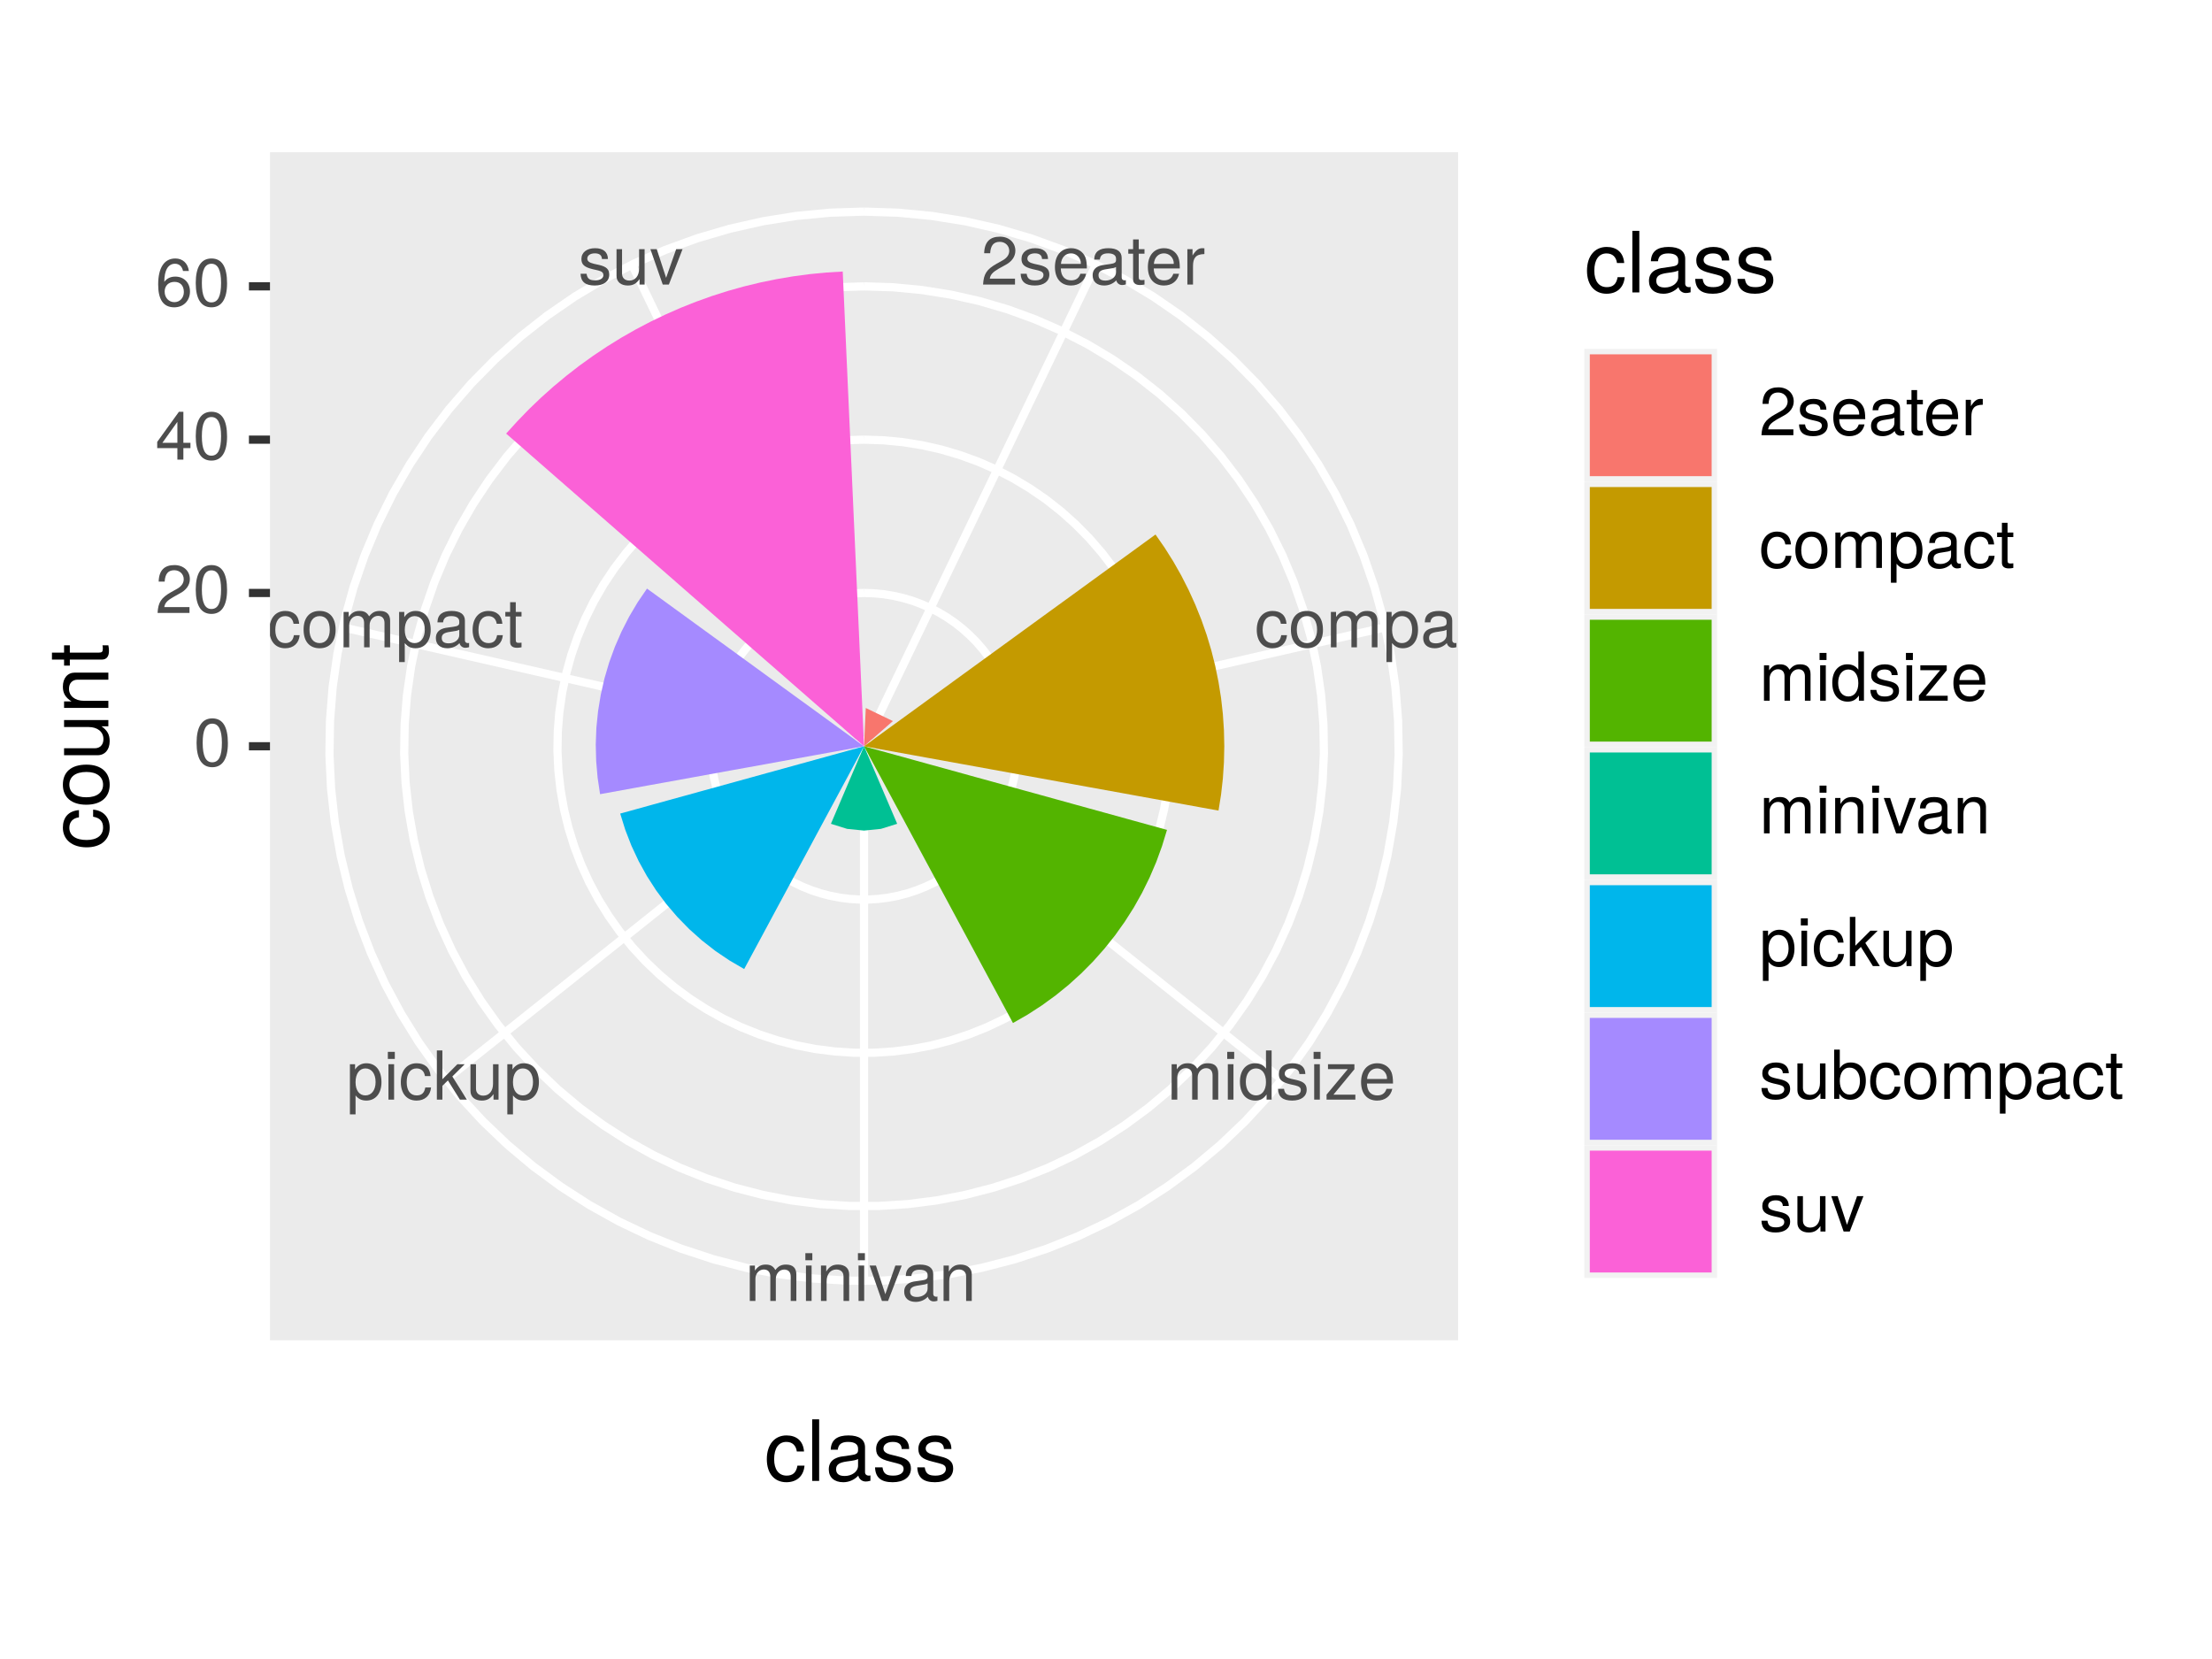 <?xml version="1.0" encoding="UTF-8"?>
<svg xmlns="http://www.w3.org/2000/svg" xmlns:xlink="http://www.w3.org/1999/xlink" width="288pt" height="216pt" viewBox="0 0 288 216" version="1.1">
<defs>
<g>
<symbol overflow="visible" id="glyph0-0">
<path style="stroke:none;" d=""/>
</symbol>
<symbol overflow="visible" id="glyph0-1">
<path style="stroke:none;" d="M 4.5 -4.406 C 4.5 -5.469 3.672 -6.234 2.5 -6.234 C 1.219 -6.234 0.484 -5.594 0.438 -4.078 L 1.219 -4.078 C 1.281 -5.125 1.703 -5.562 2.469 -5.562 C 3.172 -5.562 3.703 -5.062 3.703 -4.391 C 3.703 -3.891 3.406 -3.469 2.859 -3.156 L 2.047 -2.703 C 0.75 -1.969 0.375 -1.375 0.297 0 L 4.453 0 L 4.453 -0.766 L 1.172 -0.766 C 1.25 -1.281 1.531 -1.594 2.297 -2.047 L 3.172 -2.531 C 4.047 -2.984 4.5 -3.641 4.5 -4.406 Z M 4.5 -4.406 "/>
</symbol>
<symbol overflow="visible" id="glyph0-2">
<path style="stroke:none;" d="M 4.031 -1.297 C 4.031 -1.984 3.656 -2.328 2.734 -2.547 L 2.031 -2.703 C 1.438 -2.844 1.172 -3.047 1.172 -3.375 C 1.172 -3.797 1.562 -4.062 2.156 -4.062 C 2.75 -4.062 3.062 -3.812 3.078 -3.328 L 3.859 -3.328 C 3.844 -4.234 3.25 -4.734 2.188 -4.734 C 1.109 -4.734 0.406 -4.188 0.406 -3.328 C 0.406 -2.609 0.781 -2.266 1.875 -2 L 2.562 -1.844 C 3.062 -1.719 3.266 -1.562 3.266 -1.234 C 3.266 -0.797 2.844 -0.547 2.203 -0.547 C 1.547 -0.547 1.172 -0.703 1.078 -1.406 L 0.297 -1.406 C 0.328 -0.344 0.938 0.125 2.141 0.125 C 3.297 0.125 4.031 -0.406 4.031 -1.297 Z M 4.031 -1.297 "/>
</symbol>
<symbol overflow="visible" id="glyph0-3">
<path style="stroke:none;" d="M 4.516 -2.094 C 4.516 -2.766 4.453 -3.188 4.328 -3.531 C 4.031 -4.281 3.328 -4.734 2.469 -4.734 C 1.172 -4.734 0.359 -3.797 0.359 -2.281 C 0.359 -0.766 1.156 0.125 2.453 0.125 C 3.5 0.125 4.234 -0.469 4.422 -1.406 L 3.672 -1.406 C 3.469 -0.797 3.062 -0.547 2.469 -0.547 C 1.703 -0.547 1.141 -1.031 1.125 -2.094 Z M 3.734 -2.75 C 3.734 -2.75 3.734 -2.703 3.719 -2.688 L 1.141 -2.688 C 1.203 -3.516 1.719 -4.062 2.453 -4.062 C 3.172 -4.062 3.734 -3.469 3.734 -2.75 Z M 3.734 -2.75 "/>
</symbol>
<symbol overflow="visible" id="glyph0-4">
<path style="stroke:none;" d="M 4.703 -0.016 L 4.703 -0.578 C 4.625 -0.547 4.594 -0.547 4.547 -0.547 C 4.297 -0.547 4.156 -0.688 4.156 -0.922 L 4.156 -3.484 C 4.156 -4.297 3.547 -4.734 2.422 -4.734 C 1.297 -4.734 0.609 -4.312 0.578 -3.25 L 1.312 -3.25 C 1.375 -3.812 1.703 -4.062 2.391 -4.062 C 3.047 -4.062 3.422 -3.812 3.422 -3.375 L 3.422 -3.188 C 3.422 -2.875 3.234 -2.75 2.656 -2.672 C 1.625 -2.547 1.453 -2.5 1.172 -2.391 C 0.641 -2.172 0.375 -1.766 0.375 -1.203 C 0.375 -0.359 0.953 0.125 1.875 0.125 C 2.469 0.125 3.047 -0.109 3.453 -0.547 C 3.531 -0.188 3.844 0.062 4.203 0.062 C 4.359 0.062 4.469 0.047 4.703 -0.016 Z M 3.422 -1.594 C 3.422 -0.938 2.75 -0.516 2.047 -0.516 C 1.469 -0.516 1.141 -0.719 1.141 -1.219 C 1.141 -1.703 1.453 -1.906 2.25 -2.016 C 3.016 -2.125 3.172 -2.156 3.422 -2.281 Z M 3.422 -1.594 "/>
</symbol>
<symbol overflow="visible" id="glyph0-5">
<path style="stroke:none;" d="M 2.234 0 L 2.234 -0.609 C 2.141 -0.594 2.016 -0.578 1.875 -0.578 C 1.562 -0.578 1.484 -0.672 1.484 -1 L 1.484 -4.016 L 2.234 -4.016 L 2.234 -4.609 L 1.484 -4.609 L 1.484 -5.875 L 0.75 -5.875 L 0.75 -4.609 L 0.125 -4.609 L 0.125 -4.016 L 0.75 -4.016 L 0.75 -0.672 C 0.75 -0.203 1.062 0.062 1.641 0.062 C 1.812 0.062 1.984 0.047 2.234 0 Z M 2.234 0 "/>
</symbol>
<symbol overflow="visible" id="glyph0-6">
<path style="stroke:none;" d="M 2.828 -3.969 L 2.828 -4.719 C 2.703 -4.734 2.641 -4.734 2.547 -4.734 C 2.062 -4.734 1.703 -4.453 1.281 -3.781 L 1.281 -4.609 L 0.609 -4.609 L 0.609 0 L 1.344 0 L 1.344 -2.391 C 1.344 -3.438 1.688 -3.953 2.828 -3.969 Z M 2.828 -3.969 "/>
</symbol>
<symbol overflow="visible" id="glyph0-7">
<path style="stroke:none;" d="M 4.203 -1.578 L 3.453 -1.578 C 3.328 -0.844 2.953 -0.547 2.328 -0.547 C 1.516 -0.547 1.031 -1.172 1.031 -2.266 C 1.031 -3.406 1.516 -4.062 2.312 -4.062 C 2.922 -4.062 3.312 -3.703 3.406 -3.062 L 4.141 -3.062 C 4.062 -4.188 3.359 -4.734 2.328 -4.734 C 1.078 -4.734 0.266 -3.797 0.266 -2.266 C 0.266 -0.781 1.062 0.125 2.312 0.125 C 3.406 0.125 4.109 -0.531 4.203 -1.578 Z M 4.203 -1.578 "/>
</symbol>
<symbol overflow="visible" id="glyph0-8">
<path style="stroke:none;" d="M 4.484 -2.266 C 4.484 -3.859 3.719 -4.734 2.391 -4.734 C 1.094 -4.734 0.312 -3.859 0.312 -2.312 C 0.312 -0.75 1.094 0.125 2.406 0.125 C 3.688 0.125 4.484 -0.75 4.484 -2.266 Z M 3.719 -2.281 C 3.719 -1.203 3.203 -0.547 2.406 -0.547 C 1.578 -0.547 1.078 -1.188 1.078 -2.312 C 1.078 -3.406 1.578 -4.062 2.406 -4.062 C 3.234 -4.062 3.719 -3.422 3.719 -2.281 Z M 3.719 -2.281 "/>
</symbol>
<symbol overflow="visible" id="glyph0-9">
<path style="stroke:none;" d="M 6.688 0 L 6.688 -3.453 C 6.688 -4.281 6.234 -4.734 5.359 -4.734 C 4.75 -4.734 4.375 -4.562 3.953 -4.031 C 3.672 -4.531 3.312 -4.734 2.703 -4.734 C 2.094 -4.734 1.688 -4.516 1.297 -3.953 L 1.297 -4.609 L 0.625 -4.609 L 0.625 0 L 1.359 0 L 1.359 -2.891 C 1.359 -3.562 1.844 -4.094 2.438 -4.094 C 2.984 -4.094 3.297 -3.766 3.297 -3.172 L 3.297 0 L 4.016 0 L 4.016 -2.891 C 4.016 -3.562 4.516 -4.094 5.109 -4.094 C 5.641 -4.094 5.953 -3.75 5.953 -3.172 L 5.953 0 Z M 6.688 0 "/>
</symbol>
<symbol overflow="visible" id="glyph0-10">
<path style="stroke:none;" d="M 4.594 -2.266 C 4.594 -3.812 3.844 -4.734 2.625 -4.734 C 2 -4.734 1.5 -4.453 1.156 -3.922 L 1.156 -4.609 L 0.484 -4.609 L 0.484 1.922 L 1.219 1.922 L 1.219 -0.547 C 1.594 -0.078 2.031 0.125 2.625 0.125 C 3.812 0.125 4.594 -0.797 4.594 -2.266 Z M 3.828 -2.281 C 3.828 -1.234 3.297 -0.547 2.5 -0.547 C 1.719 -0.547 1.219 -1.188 1.219 -2.266 C 1.219 -3.359 1.719 -4.062 2.5 -4.062 C 3.312 -4.062 3.828 -3.375 3.828 -2.281 Z M 3.828 -2.281 "/>
</symbol>
<symbol overflow="visible" id="glyph0-11">
<path style="stroke:none;" d="M 1.344 0 L 1.344 -4.609 L 0.609 -4.609 L 0.609 0 Z M 1.438 -5.297 L 1.438 -6.219 L 0.531 -6.219 L 0.531 -5.297 Z M 1.438 -5.297 "/>
</symbol>
<symbol overflow="visible" id="glyph0-12">
<path style="stroke:none;" d="M 4.359 0 L 4.359 -6.406 L 3.625 -6.406 L 3.625 -4.031 C 3.312 -4.5 2.828 -4.734 2.203 -4.734 C 1.016 -4.734 0.234 -3.812 0.234 -2.344 C 0.234 -0.797 1 0.125 2.234 0.125 C 2.875 0.125 3.312 -0.109 3.703 -0.672 L 3.703 0 Z M 3.625 -2.281 C 3.625 -1.219 3.109 -0.547 2.344 -0.547 C 1.531 -0.547 1 -1.234 1 -2.312 C 1 -3.375 1.531 -4.062 2.328 -4.062 C 3.125 -4.062 3.625 -3.359 3.625 -2.281 Z M 3.625 -2.281 "/>
</symbol>
<symbol overflow="visible" id="glyph0-13">
<path style="stroke:none;" d="M 4.016 0 L 4.016 -0.641 L 1.156 -0.641 L 3.891 -3.953 L 3.891 -4.609 L 0.453 -4.609 L 0.453 -3.969 L 3.031 -3.969 L 0.266 -0.656 L 0.266 0 Z M 4.016 0 "/>
</symbol>
<symbol overflow="visible" id="glyph0-14">
<path style="stroke:none;" d="M 4.281 0 L 4.281 -3.484 C 4.281 -4.25 3.719 -4.734 2.828 -4.734 C 2.141 -4.734 1.703 -4.484 1.297 -3.828 L 1.297 -4.609 L 0.609 -4.609 L 0.609 0 L 1.344 0 L 1.344 -2.547 C 1.344 -3.484 1.859 -4.094 2.609 -4.094 C 3.188 -4.094 3.547 -3.75 3.547 -3.188 L 3.547 0 Z M 4.281 0 "/>
</symbol>
<symbol overflow="visible" id="glyph0-15">
<path style="stroke:none;" d="M 4.281 -4.609 L 3.453 -4.609 L 2.141 -0.875 L 0.922 -4.609 L 0.094 -4.609 L 1.703 0 L 2.5 0 Z M 4.281 -4.609 "/>
</symbol>
<symbol overflow="visible" id="glyph0-16">
<path style="stroke:none;" d="M 4.422 0 L 2.531 -3.016 L 4.141 -4.609 L 3.188 -4.609 L 1.234 -2.656 L 1.234 -6.406 L 0.516 -6.406 L 0.516 0 L 1.234 0 L 1.234 -1.797 L 1.953 -2.5 L 3.516 0 Z M 4.422 0 "/>
</symbol>
<symbol overflow="visible" id="glyph0-17">
<path style="stroke:none;" d="M 4.234 0 L 4.234 -4.609 L 3.516 -4.609 L 3.516 -2.062 C 3.516 -1.125 3.016 -0.516 2.25 -0.516 C 1.672 -0.516 1.297 -0.859 1.297 -1.422 L 1.297 -4.609 L 0.578 -4.609 L 0.578 -1.125 C 0.578 -0.359 1.141 0.125 2.047 0.125 C 2.719 0.125 3.156 -0.109 3.578 -0.719 L 3.578 0 Z M 4.234 0 "/>
</symbol>
<symbol overflow="visible" id="glyph0-18">
<path style="stroke:none;" d="M 4.594 -2.359 C 4.594 -3.859 3.844 -4.734 2.625 -4.734 C 2 -4.734 1.547 -4.5 1.203 -3.984 L 1.203 -6.406 L 0.469 -6.406 L 0.469 0 L 1.141 0 L 1.141 -0.656 C 1.484 -0.125 1.953 0.125 2.594 0.125 C 3.812 0.125 4.594 -0.859 4.594 -2.359 Z M 3.828 -2.312 C 3.828 -1.266 3.297 -0.547 2.484 -0.547 C 1.719 -0.547 1.203 -1.266 1.203 -2.312 C 1.203 -3.391 1.719 -4.094 2.484 -4.062 C 3.312 -4.062 3.828 -3.344 3.828 -2.312 Z M 3.828 -2.312 "/>
</symbol>
<symbol overflow="visible" id="glyph0-19">
<path style="stroke:none;" d="M 4.453 -3 C 4.453 -5.156 3.781 -6.234 2.422 -6.234 C 1.078 -6.234 0.375 -5.141 0.375 -3.047 C 0.375 -0.953 1.078 0.125 2.422 0.125 C 3.734 0.125 4.453 -0.953 4.453 -3 Z M 3.672 -3.062 C 3.672 -1.297 3.266 -0.516 2.406 -0.516 C 1.578 -0.516 1.172 -1.344 1.172 -3.047 C 1.172 -4.75 1.578 -5.547 2.422 -5.547 C 3.25 -5.547 3.672 -4.734 3.672 -3.062 Z M 3.672 -3.062 "/>
</symbol>
<symbol overflow="visible" id="glyph0-20">
<path style="stroke:none;" d="M 4.578 -1.5 L 4.578 -2.188 L 3.656 -2.188 L 3.656 -6.234 L 3.078 -6.234 L 0.25 -2.312 L 0.25 -1.5 L 2.875 -1.5 L 2.875 0 L 3.656 0 L 3.656 -1.5 Z M 2.875 -2.188 L 0.922 -2.188 L 2.875 -4.922 Z M 2.875 -2.188 "/>
</symbol>
<symbol overflow="visible" id="glyph0-21">
<path style="stroke:none;" d="M 4.516 -1.938 C 4.516 -3.094 3.719 -3.875 2.609 -3.875 C 1.984 -3.875 1.5 -3.641 1.172 -3.188 C 1.172 -4.703 1.672 -5.547 2.562 -5.547 C 3.109 -5.547 3.484 -5.203 3.609 -4.609 L 4.375 -4.609 C 4.234 -5.625 3.562 -6.234 2.609 -6.234 C 1.156 -6.234 0.375 -5.016 0.375 -2.844 C 0.375 -0.891 1.047 0.125 2.469 0.125 C 3.656 0.125 4.516 -0.719 4.516 -1.938 Z M 3.719 -1.875 C 3.719 -1.094 3.188 -0.547 2.484 -0.547 C 1.766 -0.547 1.219 -1.125 1.219 -1.922 C 1.219 -2.688 1.734 -3.188 2.5 -3.188 C 3.25 -3.188 3.719 -2.703 3.719 -1.875 Z M 3.719 -1.875 "/>
</symbol>
<symbol overflow="visible" id="glyph1-0">
<path style="stroke:none;" d=""/>
</symbol>
<symbol overflow="visible" id="glyph1-1">
<path style="stroke:none;" d="M 5.25 -1.984 L 4.328 -1.984 C 4.172 -1.062 3.703 -0.688 2.922 -0.688 C 1.906 -0.688 1.297 -1.469 1.297 -2.828 C 1.297 -4.266 1.891 -5.078 2.891 -5.078 C 3.656 -5.078 4.141 -4.625 4.25 -3.828 L 5.188 -3.828 C 5.078 -5.234 4.188 -5.922 2.906 -5.922 C 1.359 -5.922 0.344 -4.734 0.344 -2.828 C 0.344 -0.969 1.328 0.172 2.891 0.172 C 4.266 0.172 5.141 -0.656 5.25 -1.984 Z M 5.25 -1.984 "/>
</symbol>
<symbol overflow="visible" id="glyph1-2">
<path style="stroke:none;" d="M 1.656 0 L 1.656 -8.016 L 0.75 -8.016 L 0.75 0 Z M 1.656 0 "/>
</symbol>
<symbol overflow="visible" id="glyph1-3">
<path style="stroke:none;" d="M 5.891 -0.016 L 5.891 -0.719 C 5.781 -0.688 5.734 -0.688 5.688 -0.688 C 5.375 -0.688 5.188 -0.859 5.188 -1.141 L 5.188 -4.359 C 5.188 -5.375 4.438 -5.922 3.031 -5.922 C 1.625 -5.922 0.766 -5.391 0.719 -4.062 L 1.641 -4.062 C 1.719 -4.766 2.141 -5.078 2.984 -5.078 C 3.812 -5.078 4.281 -4.781 4.281 -4.219 L 4.281 -3.984 C 4.281 -3.594 4.047 -3.438 3.328 -3.344 C 2.031 -3.172 1.828 -3.141 1.469 -2.984 C 0.797 -2.719 0.469 -2.203 0.469 -1.5 C 0.469 -0.453 1.188 0.172 2.359 0.172 C 3.094 0.172 3.812 -0.141 4.312 -0.688 C 4.406 -0.234 4.812 0.078 5.266 0.078 C 5.438 0.078 5.594 0.062 5.891 -0.016 Z M 4.281 -1.984 C 4.281 -1.172 3.438 -0.641 2.547 -0.641 C 1.844 -0.641 1.422 -0.891 1.422 -1.516 C 1.422 -2.125 1.828 -2.391 2.812 -2.531 C 3.766 -2.656 3.969 -2.703 4.281 -2.844 Z M 4.281 -1.984 "/>
</symbol>
<symbol overflow="visible" id="glyph1-4">
<path style="stroke:none;" d="M 5.047 -1.609 C 5.047 -2.469 4.562 -2.906 3.422 -3.172 L 2.547 -3.391 C 1.797 -3.562 1.469 -3.812 1.469 -4.219 C 1.469 -4.734 1.953 -5.078 2.688 -5.078 C 3.438 -5.078 3.828 -4.766 3.844 -4.156 L 4.812 -4.156 C 4.812 -5.297 4.062 -5.922 2.734 -5.922 C 1.391 -5.922 0.516 -5.234 0.516 -4.172 C 0.516 -3.266 0.984 -2.844 2.344 -2.516 L 3.203 -2.297 C 3.844 -2.141 4.094 -1.953 4.094 -1.547 C 4.094 -1 3.547 -0.688 2.75 -0.688 C 1.922 -0.688 1.469 -0.875 1.344 -1.766 L 0.375 -1.766 C 0.422 -0.422 1.172 0.172 2.672 0.172 C 4.125 0.172 5.047 -0.5 5.047 -1.609 Z M 5.047 -1.609 "/>
</symbol>
<symbol overflow="visible" id="glyph2-0">
<path style="stroke:none;" d=""/>
</symbol>
<symbol overflow="visible" id="glyph2-1">
<path style="stroke:none;" d="M -1.984 -5.25 L -1.984 -4.328 C -1.062 -4.172 -0.688 -3.703 -0.688 -2.922 C -0.688 -1.906 -1.469 -1.297 -2.828 -1.297 C -4.266 -1.297 -5.078 -1.891 -5.078 -2.891 C -5.078 -3.656 -4.625 -4.141 -3.828 -4.25 L -3.828 -5.188 C -5.234 -5.078 -5.922 -4.188 -5.922 -2.906 C -5.922 -1.359 -4.734 -0.344 -2.828 -0.344 C -0.969 -0.344 0.172 -1.328 0.172 -2.891 C 0.172 -4.266 -0.656 -5.141 -1.984 -5.25 Z M -1.984 -5.25 "/>
</symbol>
<symbol overflow="visible" id="glyph2-2">
<path style="stroke:none;" d="M -2.844 -5.609 C -4.828 -5.609 -5.922 -4.656 -5.922 -2.984 C -5.922 -1.375 -4.812 -0.391 -2.875 -0.391 C -0.953 -0.391 0.172 -1.359 0.172 -3 C 0.172 -4.625 -0.953 -5.609 -2.844 -5.609 Z M -2.844 -4.656 C -1.5 -4.656 -0.688 -4.016 -0.688 -3 C -0.688 -1.984 -1.484 -1.359 -2.875 -1.359 C -4.266 -1.359 -5.078 -1.984 -5.078 -3 C -5.078 -4.031 -4.281 -4.656 -2.844 -4.656 Z M -2.844 -4.656 "/>
</symbol>
<symbol overflow="visible" id="glyph2-3">
<path style="stroke:none;" d="M 0 -5.297 L -5.766 -5.297 L -5.766 -4.391 L -2.578 -4.391 C -1.406 -4.391 -0.641 -3.766 -0.641 -2.812 C -0.641 -2.094 -1.078 -1.625 -1.766 -1.625 L -5.766 -1.625 L -5.766 -0.719 L -1.406 -0.719 C -0.453 -0.719 0.172 -1.438 0.172 -2.547 C 0.172 -3.406 -0.125 -3.938 -0.891 -4.484 L 0 -4.484 Z M 0 -5.297 "/>
</symbol>
<symbol overflow="visible" id="glyph2-4">
<path style="stroke:none;" d="M 0 -5.359 L -4.359 -5.359 C -5.312 -5.359 -5.922 -4.641 -5.922 -3.531 C -5.922 -2.672 -5.594 -2.125 -4.797 -1.609 L -5.766 -1.609 L -5.766 -0.766 L 0 -0.766 L 0 -1.688 L -3.172 -1.688 C -4.359 -1.688 -5.125 -2.328 -5.125 -3.25 C -5.125 -3.984 -4.688 -4.438 -4 -4.438 L 0 -4.438 Z M 0 -5.359 "/>
</symbol>
<symbol overflow="visible" id="glyph2-5">
<path style="stroke:none;" d="M 0 -2.797 L -0.766 -2.797 C -0.734 -2.672 -0.719 -2.531 -0.719 -2.359 C -0.719 -1.953 -0.844 -1.844 -1.25 -1.844 L -5.016 -1.844 L -5.016 -2.797 L -5.766 -2.797 L -5.766 -1.844 L -7.344 -1.844 L -7.344 -0.938 L -5.766 -0.938 L -5.766 -0.156 L -5.016 -0.156 L -5.016 -0.938 L -0.844 -0.938 C -0.25 -0.938 0.078 -1.328 0.078 -2.047 C 0.078 -2.266 0.062 -2.484 0 -2.797 Z M 0 -2.797 "/>
</symbol>
</g>
<clipPath id="clip1">
  <path d="M 0 14.34 L 288 14.34 L 288 201.664 L 0 201.664 Z M 0 14.34 "/>
</clipPath>
<clipPath id="clip2">
  <path d="M 35.152 19.816 L 189.844 19.816 L 189.844 174.508 L 35.152 174.508 Z M 35.152 19.816 "/>
</clipPath>
<clipPath id="clip3">
  <path d="M 163 78 L 189.844 78 L 189.844 87 L 163 87 Z M 163 78 "/>
</clipPath>
<clipPath id="clip4">
  <path d="M 35.152 77 L 68 77 L 68 87 L 35.152 87 Z M 35.152 77 "/>
</clipPath>
</defs>
<g id="surface76">
<rect x="0" y="0" width="288" height="216" style="fill:rgb(100%,100%,100%);fill-opacity:1;stroke:none;"/>
<g clip-path="url(#clip1)" clip-rule="nonzero">
<path style="fill-rule:nonzero;fill:rgb(100%,100%,100%);fill-opacity:1;stroke-width:1.067;stroke-linecap:round;stroke-linejoin:round;stroke:rgb(100%,100%,100%);stroke-opacity:1;stroke-miterlimit:10;" d="M 0 201.66 L 288 201.66 L 288 14.336 L 0 14.336 Z M 0 201.66 "/>
</g>
<g clip-path="url(#clip2)" clip-rule="nonzero">
<path style=" stroke:none;fill-rule:nonzero;fill:rgb(92.157%,92.157%,92.157%);fill-opacity:1;" d="M 35.152 174.512 L 189.844 174.512 L 189.844 19.82 L 35.152 19.82 Z M 35.152 174.512 "/>
</g>
<path style="fill:none;stroke-width:1.067;stroke-linecap:butt;stroke-linejoin:round;stroke:rgb(100%,100%,100%);stroke-opacity:1;stroke-miterlimit:10;" d="M 112.496 97.164 L 142.699 34.445 "/>
<path style="fill:none;stroke-width:1.067;stroke-linecap:butt;stroke-linejoin:round;stroke:rgb(100%,100%,100%);stroke-opacity:1;stroke-miterlimit:10;" d="M 112.496 97.164 L 180.363 81.676 "/>
<path style="fill:none;stroke-width:1.067;stroke-linecap:butt;stroke-linejoin:round;stroke:rgb(100%,100%,100%);stroke-opacity:1;stroke-miterlimit:10;" d="M 112.496 97.164 L 166.922 140.566 "/>
<path style="fill:none;stroke-width:1.067;stroke-linecap:butt;stroke-linejoin:round;stroke:rgb(100%,100%,100%);stroke-opacity:1;stroke-miterlimit:10;" d="M 112.496 97.164 L 112.496 166.777 "/>
<path style="fill:none;stroke-width:1.067;stroke-linecap:butt;stroke-linejoin:round;stroke:rgb(100%,100%,100%);stroke-opacity:1;stroke-miterlimit:10;" d="M 112.496 97.164 L 58.074 140.566 "/>
<path style="fill:none;stroke-width:1.067;stroke-linecap:butt;stroke-linejoin:round;stroke:rgb(100%,100%,100%);stroke-opacity:1;stroke-miterlimit:10;" d="M 112.496 97.164 L 44.629 81.676 "/>
<path style="fill:none;stroke-width:1.067;stroke-linecap:butt;stroke-linejoin:round;stroke:rgb(100%,100%,100%);stroke-opacity:1;stroke-miterlimit:10;" d="M 112.496 97.164 L 82.293 34.445 "/>
<path style="fill:none;stroke-width:1.067;stroke-linecap:butt;stroke-linejoin:round;stroke:rgb(100%,100%,100%);stroke-opacity:1;stroke-miterlimit:10;" d="M 112.496 97.164 L 112.496 97.164 "/>
<path style="fill:none;stroke-width:1.067;stroke-linecap:butt;stroke-linejoin:round;stroke:rgb(100%,100%,100%);stroke-opacity:1;stroke-miterlimit:10;" d="M 112.496 77.203 L 113.762 77.246 L 115.023 77.363 L 116.273 77.566 L 117.512 77.844 L 118.727 78.199 L 119.914 78.633 L 121.074 79.141 L 122.203 79.723 L 123.289 80.371 L 124.332 81.09 L 125.328 81.875 L 126.27 82.719 L 127.16 83.621 L 127.988 84.578 L 128.758 85.586 L 129.457 86.641 L 130.09 87.738 L 130.652 88.871 L 131.145 90.039 L 131.559 91.238 L 131.895 92.457 L 132.152 93.699 L 132.336 94.953 L 132.434 96.215 L 132.453 97.48 L 132.395 98.746 L 132.254 100.004 L 132.035 101.254 L 131.734 102.484 L 131.359 103.691 L 130.906 104.875 L 130.383 106.027 L 129.781 107.145 L 129.117 108.223 L 128.379 109.254 L 127.582 110.234 L 126.723 111.168 L 125.805 112.039 L 124.836 112.855 L 123.816 113.605 L 122.75 114.289 L 121.645 114.906 L 120.5 115.449 L 119.324 115.922 L 118.121 116.316 L 116.895 116.633 L 115.652 116.875 L 114.395 117.035 L 113.129 117.113 L 111.863 117.113 L 110.602 117.035 L 109.344 116.875 L 108.098 116.633 L 106.875 116.316 L 105.672 115.922 L 104.496 115.449 L 103.352 114.906 L 102.242 114.289 L 101.18 113.605 L 100.16 112.855 L 99.188 112.039 L 98.27 111.168 L 97.41 110.234 L 96.613 109.254 L 95.879 108.223 L 95.211 107.145 L 94.613 106.027 L 94.086 104.875 L 93.633 103.691 L 93.258 102.484 L 92.961 101.254 L 92.738 100.004 L 92.598 98.746 L 92.539 97.48 L 92.559 96.215 L 92.66 94.953 L 92.84 93.699 L 93.098 92.457 L 93.438 91.238 L 93.852 90.039 L 94.34 88.871 L 94.902 87.738 L 95.535 86.641 L 96.238 85.586 L 97.004 84.578 L 97.836 83.621 L 98.723 82.719 L 99.668 81.875 L 100.664 81.09 L 101.707 80.371 L 102.793 79.723 L 103.918 79.141 L 105.078 78.633 L 106.27 78.199 L 107.484 77.844 L 108.719 77.566 L 109.969 77.363 L 111.23 77.246 L 112.496 77.203 "/>
<path style="fill:none;stroke-width:1.067;stroke-linecap:butt;stroke-linejoin:round;stroke:rgb(100%,100%,100%);stroke-opacity:1;stroke-miterlimit:10;" d="M 112.496 57.242 L 115.027 57.324 L 117.551 57.566 L 120.051 57.965 L 122.523 58.523 L 124.953 59.238 L 127.336 60.102 L 129.656 61.117 L 131.906 62.281 L 134.078 63.582 L 136.168 65.016 L 138.156 66.582 L 140.047 68.273 L 141.824 70.078 L 143.48 71.992 L 145.016 74.008 L 146.418 76.117 L 147.684 78.312 L 148.809 80.582 L 149.789 82.918 L 150.617 85.312 L 151.293 87.754 L 151.812 90.23 L 152.172 92.738 L 152.371 95.266 L 152.414 97.797 L 152.293 100.328 L 152.012 102.844 L 151.57 105.34 L 150.973 107.801 L 150.223 110.223 L 149.316 112.586 L 148.266 114.891 L 147.07 117.125 L 145.734 119.277 L 144.266 121.34 L 142.668 123.309 L 140.949 125.168 L 139.113 126.914 L 137.176 128.543 L 135.133 130.047 L 133.004 131.414 L 130.789 132.648 L 128.504 133.734 L 126.152 134.676 L 123.742 135.469 L 121.293 136.105 L 118.805 136.582 L 116.293 136.902 L 113.762 137.066 L 111.23 137.066 L 108.703 136.902 L 106.191 136.582 L 103.703 136.105 L 101.25 135.469 L 98.844 134.676 L 96.492 133.734 L 94.203 132.648 L 91.992 131.414 L 89.859 130.047 L 87.82 128.543 L 85.879 126.914 L 84.047 125.168 L 82.328 123.309 L 80.73 121.34 L 79.262 119.277 L 77.926 117.125 L 76.727 114.891 L 75.676 112.586 L 74.773 110.223 L 74.02 107.801 L 73.422 105.34 L 72.984 102.844 L 72.703 100.328 L 72.582 97.797 L 72.621 95.266 L 72.824 92.738 L 73.184 90.23 L 73.703 87.754 L 74.375 85.312 L 75.207 82.918 L 76.184 80.582 L 77.309 78.312 L 78.574 76.117 L 79.98 74.008 L 81.512 71.992 L 83.172 70.078 L 84.949 68.273 L 86.836 66.582 L 88.828 65.016 L 90.914 63.582 L 93.086 62.281 L 95.34 61.117 L 97.66 60.102 L 100.039 59.238 L 102.473 58.523 L 104.941 57.965 L 107.441 57.566 L 109.965 57.324 L 112.496 57.242 "/>
<path style="fill:none;stroke-width:1.067;stroke-linecap:butt;stroke-linejoin:round;stroke:rgb(100%,100%,100%);stroke-opacity:1;stroke-miterlimit:10;" d="M 112.496 37.285 L 116.293 37.402 L 120.078 37.766 L 123.828 38.367 L 127.535 39.203 L 131.184 40.273 L 134.754 41.574 L 138.234 43.098 L 141.609 44.836 L 144.871 46.789 L 148 48.945 L 150.988 51.293 L 153.82 53.828 L 156.484 56.535 L 158.973 59.406 L 161.273 62.43 L 163.379 65.594 L 165.281 68.883 L 166.965 72.289 L 168.434 75.793 L 169.676 79.383 L 170.691 83.047 L 171.469 86.766 L 172.008 90.527 L 172.309 94.316 L 172.371 98.113 L 172.191 101.91 L 171.77 105.688 L 171.109 109.43 L 170.211 113.121 L 169.086 116.75 L 167.727 120.301 L 166.148 123.754 L 164.355 127.105 L 162.352 130.332 L 160.148 133.43 L 157.754 136.379 L 155.176 139.168 L 152.422 141.793 L 149.512 144.234 L 146.453 146.488 L 143.258 148.543 L 139.938 150.391 L 136.504 152.023 L 132.977 153.434 L 129.367 154.621 L 125.688 155.574 L 121.957 156.293 L 118.188 156.773 L 114.398 157.016 L 110.598 157.016 L 106.805 156.773 L 103.035 156.293 L 99.305 155.574 L 95.625 154.621 L 92.016 153.434 L 88.488 152.023 L 85.059 150.391 L 81.738 148.543 L 78.539 146.488 L 75.48 144.234 L 72.57 141.793 L 69.82 139.168 L 67.242 136.379 L 64.848 133.43 L 62.641 130.332 L 60.637 127.105 L 58.844 123.754 L 57.266 120.301 L 55.91 116.75 L 54.781 113.121 L 53.887 109.43 L 53.227 105.688 L 52.805 101.91 L 52.625 98.113 L 52.684 94.316 L 52.984 90.527 L 53.527 86.766 L 54.305 83.047 L 55.316 79.383 L 56.559 75.793 L 58.027 72.289 L 59.715 68.883 L 61.613 65.594 L 63.719 62.43 L 66.02 59.406 L 68.508 56.535 L 71.176 53.828 L 74.008 51.293 L 76.992 48.945 L 80.121 46.789 L 83.383 44.836 L 86.762 43.098 L 90.242 41.574 L 93.812 40.273 L 97.457 39.203 L 101.164 38.367 L 104.918 37.766 L 108.699 37.402 L 112.496 37.285 "/>
<path style="fill:none;stroke-width:1.067;stroke-linecap:butt;stroke-linejoin:round;stroke:rgb(100%,100%,100%);stroke-opacity:1;stroke-miterlimit:10;" d="M 112.496 27.551 L 116.91 27.691 L 121.309 28.113 L 125.672 28.812 L 129.98 29.785 L 134.219 31.027 L 138.367 32.539 L 142.414 34.309 L 146.344 36.336 L 150.133 38.602 L 153.77 41.109 L 157.242 43.84 L 160.535 46.785 L 163.633 49.934 L 166.527 53.27 L 169.199 56.785 L 171.648 60.465 L 173.855 64.289 L 175.816 68.246 L 177.523 72.32 L 178.969 76.496 L 180.145 80.754 L 181.051 85.078 L 181.68 89.449 L 182.031 93.852 L 182.102 98.27 L 181.891 102.68 L 181.398 107.07 L 180.633 111.422 L 179.59 115.715 L 178.281 119.934 L 176.703 124.059 L 174.867 128.078 L 172.781 131.969 L 170.453 135.723 L 167.891 139.32 L 165.105 142.75 L 162.109 145.996 L 158.91 149.043 L 155.527 151.883 L 151.973 154.5 L 148.254 156.891 L 144.395 159.039 L 140.406 160.938 L 136.305 162.578 L 132.109 163.957 L 127.832 165.066 L 123.496 165.902 L 119.113 166.461 L 114.707 166.742 L 110.289 166.742 L 105.879 166.461 L 101.5 165.902 L 97.16 165.066 L 92.887 163.957 L 88.688 162.578 L 84.586 160.938 L 80.598 159.039 L 76.738 156.891 L 73.023 154.5 L 69.465 151.883 L 66.082 149.043 L 62.887 145.996 L 59.887 142.75 L 57.102 139.32 L 54.539 135.723 L 52.211 131.969 L 50.125 128.078 L 48.289 124.059 L 46.715 119.934 L 45.402 115.715 L 44.359 111.422 L 43.594 107.07 L 43.105 102.68 L 42.895 98.27 L 42.965 93.852 L 43.312 89.449 L 43.941 85.078 L 44.848 80.754 L 46.023 76.496 L 47.469 72.32 L 49.176 68.246 L 51.137 64.289 L 53.348 60.465 L 55.793 56.785 L 58.469 53.27 L 61.359 49.934 L 64.461 46.785 L 67.75 43.84 L 71.223 41.109 L 74.863 38.602 L 78.652 36.336 L 82.578 34.309 L 86.625 32.539 L 90.777 31.027 L 95.016 29.785 L 99.324 28.812 L 103.684 28.113 L 108.082 27.691 L 112.496 27.551 "/>
<path style=" stroke:none;fill-rule:nonzero;fill:rgb(97.255%,46.275%,42.745%);fill-opacity:1;" d="M 112.723 92.18 L 116.254 93.883 L 112.496 97.164 Z M 112.723 92.18 "/>
<path style=" stroke:none;fill-rule:nonzero;fill:rgb(76.863%,60.392%,0%);fill-opacity:1;" d="M 150.445 69.594 L 151.645 71.324 L 152.766 73.105 L 153.805 74.938 L 154.758 76.812 L 155.629 78.73 L 156.414 80.684 L 157.109 82.668 L 157.715 84.684 L 158.227 86.727 L 158.648 88.789 L 158.98 90.867 L 159.215 92.961 L 159.355 95.059 L 159.402 97.164 L 159.355 99.27 L 159.215 101.367 L 158.98 103.461 L 158.648 105.539 L 156.551 105.16 L 154.453 104.777 L 152.355 104.398 L 150.258 104.016 L 148.16 103.637 L 146.062 103.254 L 141.867 102.496 L 139.77 102.113 L 137.672 101.734 L 135.574 101.352 L 133.477 100.973 L 131.379 100.59 L 129.281 100.211 L 127.184 99.828 L 125.086 99.449 L 122.984 99.066 L 120.887 98.688 L 118.789 98.305 L 114.594 97.547 L 112.496 97.164 L 114.223 95.91 L 115.945 94.656 L 117.672 93.406 L 119.398 92.152 L 121.121 90.898 L 122.848 89.645 L 124.57 88.391 L 126.297 87.137 L 128.02 85.887 L 131.473 83.379 L 133.195 82.125 L 134.922 80.871 L 136.645 79.617 L 138.371 78.367 L 140.098 77.113 L 141.82 75.859 L 143.547 74.605 L 145.27 73.352 L 146.996 72.102 L 148.719 70.848 Z M 150.445 69.594 "/>
<path style=" stroke:none;fill-rule:nonzero;fill:rgb(32.549%,70.588%,0%);fill-opacity:1;" d="M 151.941 108.051 L 151.297 110.156 L 150.543 112.227 L 149.676 114.254 L 148.703 116.23 L 147.625 118.152 L 146.441 120.012 L 145.164 121.805 L 143.789 123.527 L 142.324 125.176 L 140.773 126.738 L 139.141 128.219 L 137.43 129.609 L 135.648 130.902 L 133.797 132.102 L 131.887 133.195 L 130.867 131.301 L 129.848 129.402 L 128.824 127.508 L 127.805 125.613 L 126.785 123.715 L 125.766 121.82 L 124.742 119.922 L 123.723 118.027 L 122.703 116.129 L 121.684 114.234 L 120.66 112.336 L 119.641 110.441 L 118.621 108.543 L 117.602 106.648 L 116.578 104.75 L 115.559 102.855 L 114.539 100.957 L 113.516 99.062 L 112.496 97.164 L 114.574 97.738 L 116.648 98.309 L 118.727 98.883 L 120.801 99.457 L 122.879 100.027 L 127.027 101.176 L 129.105 101.746 L 131.18 102.32 L 133.258 102.895 L 135.332 103.465 L 137.41 104.039 L 139.484 104.613 L 141.562 105.188 L 143.637 105.758 L 145.715 106.332 L 147.789 106.906 L 149.863 107.477 Z M 151.941 108.051 "/>
<path style=" stroke:none;fill-rule:nonzero;fill:rgb(0%,75.294%,58.039%);fill-opacity:1;" d="M 116.812 107.258 L 114.699 107.918 L 112.496 108.141 L 110.293 107.918 L 108.184 107.258 L 109.047 105.238 L 109.906 103.223 L 112.496 97.164 L 115.086 103.223 L 115.949 105.238 Z M 116.812 107.258 "/>
<path style=" stroke:none;fill-rule:nonzero;fill:rgb(0%,71.373%,92.157%);fill-opacity:1;" d="M 96.891 126.168 L 94.977 125.051 L 93.137 123.809 L 91.391 122.445 L 89.738 120.969 L 88.188 119.383 L 86.746 117.699 L 85.426 115.922 L 84.223 114.055 L 83.152 112.117 L 82.211 110.109 L 81.41 108.043 L 80.75 105.926 L 82.867 105.344 L 84.98 104.758 L 87.098 104.172 L 89.215 103.59 L 91.332 103.004 L 93.449 102.422 L 95.566 101.836 L 97.68 101.254 L 99.797 100.668 L 101.914 100.086 L 104.031 99.5 L 106.148 98.918 L 108.266 98.332 L 110.379 97.75 L 112.496 97.164 L 110.418 101.031 L 109.375 102.965 L 108.336 104.898 L 107.293 106.832 L 105.215 110.699 L 104.172 112.633 L 102.094 116.5 L 101.051 118.434 L 98.973 122.301 L 97.93 124.234 Z M 96.891 126.168 "/>
<path style=" stroke:none;fill-rule:nonzero;fill:rgb(64.706%,54.118%,100%);fill-opacity:1;" d="M 78.129 103.402 L 77.809 101.254 L 77.621 99.094 L 77.566 96.922 L 77.648 94.754 L 77.867 92.594 L 78.219 90.453 L 78.699 88.336 L 79.312 86.254 L 80.055 84.215 L 80.922 82.227 L 81.91 80.293 L 83.016 78.426 L 84.238 76.633 L 86.004 77.914 L 87.77 79.199 L 89.535 80.48 L 91.301 81.766 L 93.07 83.051 L 94.836 84.332 L 96.602 85.617 L 98.367 86.898 L 100.133 88.184 L 101.898 89.465 L 103.664 90.75 L 105.434 92.031 L 107.199 93.316 L 108.965 94.598 L 110.73 95.883 L 112.496 97.164 L 108.199 97.945 L 106.055 98.332 L 97.461 99.895 L 95.312 100.281 L 86.719 101.844 L 84.57 102.23 L 82.426 102.621 Z M 78.129 103.402 "/>
<path style=" stroke:none;fill-rule:nonzero;fill:rgb(98.431%,38.039%,84.314%);fill-opacity:1;" d="M 65.898 56.453 L 67.359 54.844 L 68.871 53.281 L 70.438 51.777 L 72.059 50.328 L 73.73 48.938 L 75.445 47.605 L 77.211 46.336 L 79.016 45.129 L 80.863 43.984 L 82.75 42.906 L 84.676 41.895 L 86.633 40.953 L 88.621 40.078 L 90.641 39.277 L 92.688 38.543 L 94.758 37.883 L 96.852 37.297 L 98.965 36.785 L 101.094 36.348 L 103.234 35.984 L 105.391 35.695 L 107.551 35.484 L 109.723 35.352 L 109.816 37.48 L 109.914 39.613 L 110.008 41.746 L 110.105 43.875 L 110.199 46.008 L 110.297 48.141 L 110.391 50.27 L 110.488 52.402 L 110.582 54.535 L 110.68 56.664 L 110.773 58.797 L 110.871 60.93 L 110.965 63.059 L 111.062 65.191 L 111.156 67.324 L 111.254 69.453 L 111.348 71.586 L 111.445 73.719 L 111.539 75.848 L 111.637 77.98 L 111.73 80.113 L 111.828 82.242 L 111.922 84.375 L 112.02 86.508 L 112.113 88.637 L 112.211 90.77 L 112.305 92.902 L 112.402 95.031 L 112.496 97.164 L 110.891 95.762 L 109.285 94.355 L 107.676 92.953 L 106.07 91.551 L 104.461 90.145 L 102.855 88.742 L 101.25 87.336 L 99.641 85.934 L 98.035 84.531 L 96.43 83.125 L 94.82 81.723 L 93.215 80.316 L 91.609 78.914 L 90 77.512 L 88.395 76.105 L 86.789 74.703 L 85.18 73.301 L 83.574 71.895 L 81.969 70.492 L 80.359 69.086 L 77.148 66.281 L 75.539 64.875 L 72.328 62.07 L 70.719 60.664 L 69.113 59.262 L 67.508 57.855 Z M 65.898 56.453 "/>
<g style="fill:rgb(30.196%,30.196%,30.196%);fill-opacity:1;">
  <use xlink:href="#glyph0-1" x="127.699" y="37.048"/>
  <use xlink:href="#glyph0-2" x="132.592" y="37.048"/>
  <use xlink:href="#glyph0-3" x="136.992" y="37.048"/>
  <use xlink:href="#glyph0-4" x="141.885" y="37.048"/>
  <use xlink:href="#glyph0-5" x="146.777" y="37.048"/>
  <use xlink:href="#glyph0-3" x="149.092" y="37.048"/>
  <use xlink:href="#glyph0-6" x="153.984" y="37.048"/>
</g>
<g clip-path="url(#clip3)" clip-rule="nonzero">
<g style="fill:rgb(30.196%,30.196%,30.196%);fill-opacity:1;">
  <use xlink:href="#glyph0-7" x="163.363" y="84.278"/>
  <use xlink:href="#glyph0-8" x="167.764" y="84.278"/>
  <use xlink:href="#glyph0-9" x="172.656" y="84.278"/>
  <use xlink:href="#glyph0-10" x="180.03" y="84.278"/>
  <use xlink:href="#glyph0-4" x="184.923" y="84.278"/>
  <use xlink:href="#glyph0-7" x="189.815" y="84.278"/>
  <use xlink:href="#glyph0-5" x="194.216" y="84.278"/>
</g>
</g>
<g style="fill:rgb(30.196%,30.196%,30.196%);fill-opacity:1;">
  <use xlink:href="#glyph0-9" x="151.922" y="143.169"/>
  <use xlink:href="#glyph0-11" x="159.252" y="143.169"/>
  <use xlink:href="#glyph0-12" x="161.205" y="143.169"/>
  <use xlink:href="#glyph0-2" x="166.098" y="143.169"/>
  <use xlink:href="#glyph0-11" x="170.498" y="143.169"/>
  <use xlink:href="#glyph0-13" x="172.451" y="143.169"/>
  <use xlink:href="#glyph0-3" x="176.852" y="143.169"/>
</g>
<g style="fill:rgb(30.196%,30.196%,30.196%);fill-opacity:1;">
  <use xlink:href="#glyph0-9" x="96.996" y="169.38"/>
  <use xlink:href="#glyph0-11" x="104.326" y="169.38"/>
  <use xlink:href="#glyph0-14" x="106.279" y="169.38"/>
  <use xlink:href="#glyph0-11" x="111.172" y="169.38"/>
  <use xlink:href="#glyph0-15" x="113.125" y="169.38"/>
  <use xlink:href="#glyph0-4" x="117.35" y="169.38"/>
  <use xlink:href="#glyph0-14" x="122.242" y="169.38"/>
</g>
<g style="fill:rgb(30.196%,30.196%,30.196%);fill-opacity:1;">
  <use xlink:href="#glyph0-10" x="45.074" y="143.169"/>
  <use xlink:href="#glyph0-11" x="49.967" y="143.169"/>
  <use xlink:href="#glyph0-7" x="51.92" y="143.169"/>
  <use xlink:href="#glyph0-16" x="56.364" y="143.169"/>
  <use xlink:href="#glyph0-17" x="60.677" y="143.169"/>
  <use xlink:href="#glyph0-10" x="65.569" y="143.169"/>
</g>
<g clip-path="url(#clip4)" clip-rule="nonzero">
<g style="fill:rgb(30.196%,30.196%,30.196%);fill-opacity:1;">
  <use xlink:href="#glyph0-2" x="20.629" y="84.278"/>
  <use xlink:href="#glyph0-17" x="25.029" y="84.278"/>
  <use xlink:href="#glyph0-18" x="29.922" y="84.278"/>
  <use xlink:href="#glyph0-7" x="34.814" y="84.278"/>
  <use xlink:href="#glyph0-8" x="39.215" y="84.278"/>
  <use xlink:href="#glyph0-9" x="44.107" y="84.278"/>
  <use xlink:href="#glyph0-10" x="51.481" y="84.278"/>
  <use xlink:href="#glyph0-4" x="56.374" y="84.278"/>
  <use xlink:href="#glyph0-7" x="61.267" y="84.278"/>
  <use xlink:href="#glyph0-5" x="65.667" y="84.278"/>
</g>
</g>
<g style="fill:rgb(30.196%,30.196%,30.196%);fill-opacity:1;">
  <use xlink:href="#glyph0-2" x="75.293" y="37.048"/>
  <use xlink:href="#glyph0-17" x="79.693" y="37.048"/>
  <use xlink:href="#glyph0-15" x="84.586" y="37.048"/>
</g>
<g style="fill:rgb(30.196%,30.196%,30.196%);fill-opacity:1;">
  <use xlink:href="#glyph0-19" x="25.219" y="99.767"/>
</g>
<g style="fill:rgb(30.196%,30.196%,30.196%);fill-opacity:1;">
  <use xlink:href="#glyph0-1" x="20.219" y="79.806"/>
  <use xlink:href="#glyph0-19" x="25.111" y="79.806"/>
</g>
<g style="fill:rgb(30.196%,30.196%,30.196%);fill-opacity:1;">
  <use xlink:href="#glyph0-20" x="20.219" y="59.845"/>
  <use xlink:href="#glyph0-19" x="25.111" y="59.845"/>
</g>
<g style="fill:rgb(30.196%,30.196%,30.196%);fill-opacity:1;">
  <use xlink:href="#glyph0-21" x="20.219" y="39.888"/>
  <use xlink:href="#glyph0-19" x="25.111" y="39.888"/>
</g>
<path style="fill:none;stroke-width:1.067;stroke-linecap:butt;stroke-linejoin:round;stroke:rgb(20%,20%,20%);stroke-opacity:1;stroke-miterlimit:10;" d="M 32.41 97.164 L 35.152 97.164 "/>
<path style="fill:none;stroke-width:1.067;stroke-linecap:butt;stroke-linejoin:round;stroke:rgb(20%,20%,20%);stroke-opacity:1;stroke-miterlimit:10;" d="M 32.41 77.203 L 35.152 77.203 "/>
<path style="fill:none;stroke-width:1.067;stroke-linecap:butt;stroke-linejoin:round;stroke:rgb(20%,20%,20%);stroke-opacity:1;stroke-miterlimit:10;" d="M 32.41 57.242 L 35.152 57.242 "/>
<path style="fill:none;stroke-width:1.067;stroke-linecap:butt;stroke-linejoin:round;stroke:rgb(20%,20%,20%);stroke-opacity:1;stroke-miterlimit:10;" d="M 32.41 37.285 L 35.152 37.285 "/>
<g style="fill:rgb(0%,0%,0%);fill-opacity:1;">
  <use xlink:href="#glyph1-1" x="99.496" y="192.812"/>
  <use xlink:href="#glyph1-2" x="104.996" y="192.812"/>
  <use xlink:href="#glyph1-3" x="107.438" y="192.812"/>
  <use xlink:href="#glyph1-4" x="113.555" y="192.812"/>
  <use xlink:href="#glyph1-4" x="119.055" y="192.812"/>
</g>
<g style="fill:rgb(0%,0%,0%);fill-opacity:1;">
  <use xlink:href="#glyph2-1" x="14.108" y="110.664"/>
  <use xlink:href="#glyph2-2" x="14.108" y="105.164"/>
  <use xlink:href="#glyph2-3" x="14.108" y="99.048"/>
  <use xlink:href="#glyph2-4" x="14.108" y="92.932"/>
  <use xlink:href="#glyph2-5" x="14.108" y="86.815"/>
</g>
<path style=" stroke:none;fill-rule:nonzero;fill:rgb(100%,100%,100%);fill-opacity:1;" d="M 200.801 171.863 L 282.52 171.863 L 282.52 22.465 L 200.801 22.465 Z M 200.801 171.863 "/>
<g style="fill:rgb(0%,0%,0%);fill-opacity:1;">
  <use xlink:href="#glyph1-1" x="206.281" y="38.073"/>
  <use xlink:href="#glyph1-2" x="211.781" y="38.073"/>
  <use xlink:href="#glyph1-3" x="214.224" y="38.073"/>
  <use xlink:href="#glyph1-4" x="220.34" y="38.073"/>
  <use xlink:href="#glyph1-4" x="225.84" y="38.073"/>
</g>
<path style=" stroke:none;fill-rule:nonzero;fill:rgb(94.902%,94.902%,94.902%);fill-opacity:1;" d="M 206.281 62.703 L 223.562 62.703 L 223.562 45.422 L 206.281 45.422 Z M 206.281 62.703 "/>
<path style=" stroke:none;fill-rule:nonzero;fill:rgb(97.255%,46.275%,42.745%);fill-opacity:1;" d="M 206.992 61.996 L 222.855 61.996 L 222.855 46.133 L 206.992 46.133 Z M 206.992 61.996 "/>
<path style=" stroke:none;fill-rule:nonzero;fill:rgb(94.902%,94.902%,94.902%);fill-opacity:1;" d="M 206.281 79.984 L 223.562 79.984 L 223.562 62.703 L 206.281 62.703 Z M 206.281 79.984 "/>
<path style=" stroke:none;fill-rule:nonzero;fill:rgb(76.863%,60.392%,0%);fill-opacity:1;" d="M 206.992 79.277 L 222.855 79.277 L 222.855 63.414 L 206.992 63.414 Z M 206.992 79.277 "/>
<path style=" stroke:none;fill-rule:nonzero;fill:rgb(94.902%,94.902%,94.902%);fill-opacity:1;" d="M 206.281 97.266 L 223.562 97.266 L 223.562 79.984 L 206.281 79.984 Z M 206.281 97.266 "/>
<path style=" stroke:none;fill-rule:nonzero;fill:rgb(32.549%,70.588%,0%);fill-opacity:1;" d="M 206.992 96.555 L 222.855 96.555 L 222.855 80.691 L 206.992 80.691 Z M 206.992 96.555 "/>
<path style=" stroke:none;fill-rule:nonzero;fill:rgb(94.902%,94.902%,94.902%);fill-opacity:1;" d="M 206.281 114.543 L 223.562 114.543 L 223.562 97.262 L 206.281 97.262 Z M 206.281 114.543 "/>
<path style=" stroke:none;fill-rule:nonzero;fill:rgb(0%,75.294%,58.039%);fill-opacity:1;" d="M 206.992 113.836 L 222.855 113.836 L 222.855 97.973 L 206.992 97.973 Z M 206.992 113.836 "/>
<path style=" stroke:none;fill-rule:nonzero;fill:rgb(94.902%,94.902%,94.902%);fill-opacity:1;" d="M 206.281 131.824 L 223.562 131.824 L 223.562 114.543 L 206.281 114.543 Z M 206.281 131.824 "/>
<path style=" stroke:none;fill-rule:nonzero;fill:rgb(0%,71.373%,92.157%);fill-opacity:1;" d="M 206.992 131.117 L 222.855 131.117 L 222.855 115.254 L 206.992 115.254 Z M 206.992 131.117 "/>
<path style=" stroke:none;fill-rule:nonzero;fill:rgb(94.902%,94.902%,94.902%);fill-opacity:1;" d="M 206.281 149.105 L 223.562 149.105 L 223.562 131.824 L 206.281 131.824 Z M 206.281 149.105 "/>
<path style=" stroke:none;fill-rule:nonzero;fill:rgb(64.706%,54.118%,100%);fill-opacity:1;" d="M 206.992 148.395 L 222.855 148.395 L 222.855 132.531 L 206.992 132.531 Z M 206.992 148.395 "/>
<path style=" stroke:none;fill-rule:nonzero;fill:rgb(94.902%,94.902%,94.902%);fill-opacity:1;" d="M 206.281 166.383 L 223.562 166.383 L 223.562 149.102 L 206.281 149.102 Z M 206.281 166.383 "/>
<path style=" stroke:none;fill-rule:nonzero;fill:rgb(98.431%,38.039%,84.314%);fill-opacity:1;" d="M 206.992 165.676 L 222.855 165.676 L 222.855 149.812 L 206.992 149.812 Z M 206.992 165.676 "/>
<g style="fill:rgb(0%,0%,0%);fill-opacity:1;">
  <use xlink:href="#glyph0-1" x="229.043" y="56.665"/>
  <use xlink:href="#glyph0-2" x="233.936" y="56.665"/>
  <use xlink:href="#glyph0-3" x="238.336" y="56.665"/>
  <use xlink:href="#glyph0-4" x="243.229" y="56.665"/>
  <use xlink:href="#glyph0-5" x="248.121" y="56.665"/>
  <use xlink:href="#glyph0-3" x="250.436" y="56.665"/>
  <use xlink:href="#glyph0-6" x="255.328" y="56.665"/>
</g>
<g style="fill:rgb(0%,0%,0%);fill-opacity:1;">
  <use xlink:href="#glyph0-7" x="229.043" y="73.946"/>
  <use xlink:href="#glyph0-8" x="233.443" y="73.946"/>
  <use xlink:href="#glyph0-9" x="238.336" y="73.946"/>
  <use xlink:href="#glyph0-10" x="245.71" y="73.946"/>
  <use xlink:href="#glyph0-4" x="250.603" y="73.946"/>
  <use xlink:href="#glyph0-7" x="255.495" y="73.946"/>
  <use xlink:href="#glyph0-5" x="259.896" y="73.946"/>
</g>
<g style="fill:rgb(0%,0%,0%);fill-opacity:1;">
  <use xlink:href="#glyph0-9" x="229.043" y="91.228"/>
  <use xlink:href="#glyph0-11" x="236.373" y="91.228"/>
  <use xlink:href="#glyph0-12" x="238.326" y="91.228"/>
  <use xlink:href="#glyph0-2" x="243.219" y="91.228"/>
  <use xlink:href="#glyph0-11" x="247.619" y="91.228"/>
  <use xlink:href="#glyph0-13" x="249.572" y="91.228"/>
  <use xlink:href="#glyph0-3" x="253.973" y="91.228"/>
</g>
<g style="fill:rgb(0%,0%,0%);fill-opacity:1;">
  <use xlink:href="#glyph0-9" x="229.043" y="108.505"/>
  <use xlink:href="#glyph0-11" x="236.373" y="108.505"/>
  <use xlink:href="#glyph0-14" x="238.326" y="108.505"/>
  <use xlink:href="#glyph0-11" x="243.219" y="108.505"/>
  <use xlink:href="#glyph0-15" x="245.172" y="108.505"/>
  <use xlink:href="#glyph0-4" x="249.396" y="108.505"/>
  <use xlink:href="#glyph0-14" x="254.289" y="108.505"/>
</g>
<g style="fill:rgb(0%,0%,0%);fill-opacity:1;">
  <use xlink:href="#glyph0-10" x="229.043" y="125.786"/>
  <use xlink:href="#glyph0-11" x="233.936" y="125.786"/>
  <use xlink:href="#glyph0-7" x="235.889" y="125.786"/>
  <use xlink:href="#glyph0-16" x="240.333" y="125.786"/>
  <use xlink:href="#glyph0-17" x="244.646" y="125.786"/>
  <use xlink:href="#glyph0-10" x="249.538" y="125.786"/>
</g>
<g style="fill:rgb(0%,0%,0%);fill-opacity:1;">
  <use xlink:href="#glyph0-2" x="229.043" y="143.067"/>
  <use xlink:href="#glyph0-17" x="233.443" y="143.067"/>
  <use xlink:href="#glyph0-18" x="238.336" y="143.067"/>
  <use xlink:href="#glyph0-7" x="243.229" y="143.067"/>
  <use xlink:href="#glyph0-8" x="247.629" y="143.067"/>
  <use xlink:href="#glyph0-9" x="252.521" y="143.067"/>
  <use xlink:href="#glyph0-10" x="259.896" y="143.067"/>
  <use xlink:href="#glyph0-4" x="264.788" y="143.067"/>
  <use xlink:href="#glyph0-7" x="269.681" y="143.067"/>
  <use xlink:href="#glyph0-5" x="274.081" y="143.067"/>
</g>
<g style="fill:rgb(0%,0%,0%);fill-opacity:1;">
  <use xlink:href="#glyph0-2" x="229.043" y="160.345"/>
  <use xlink:href="#glyph0-17" x="233.443" y="160.345"/>
  <use xlink:href="#glyph0-15" x="238.336" y="160.345"/>
</g>
</g>
</svg>
